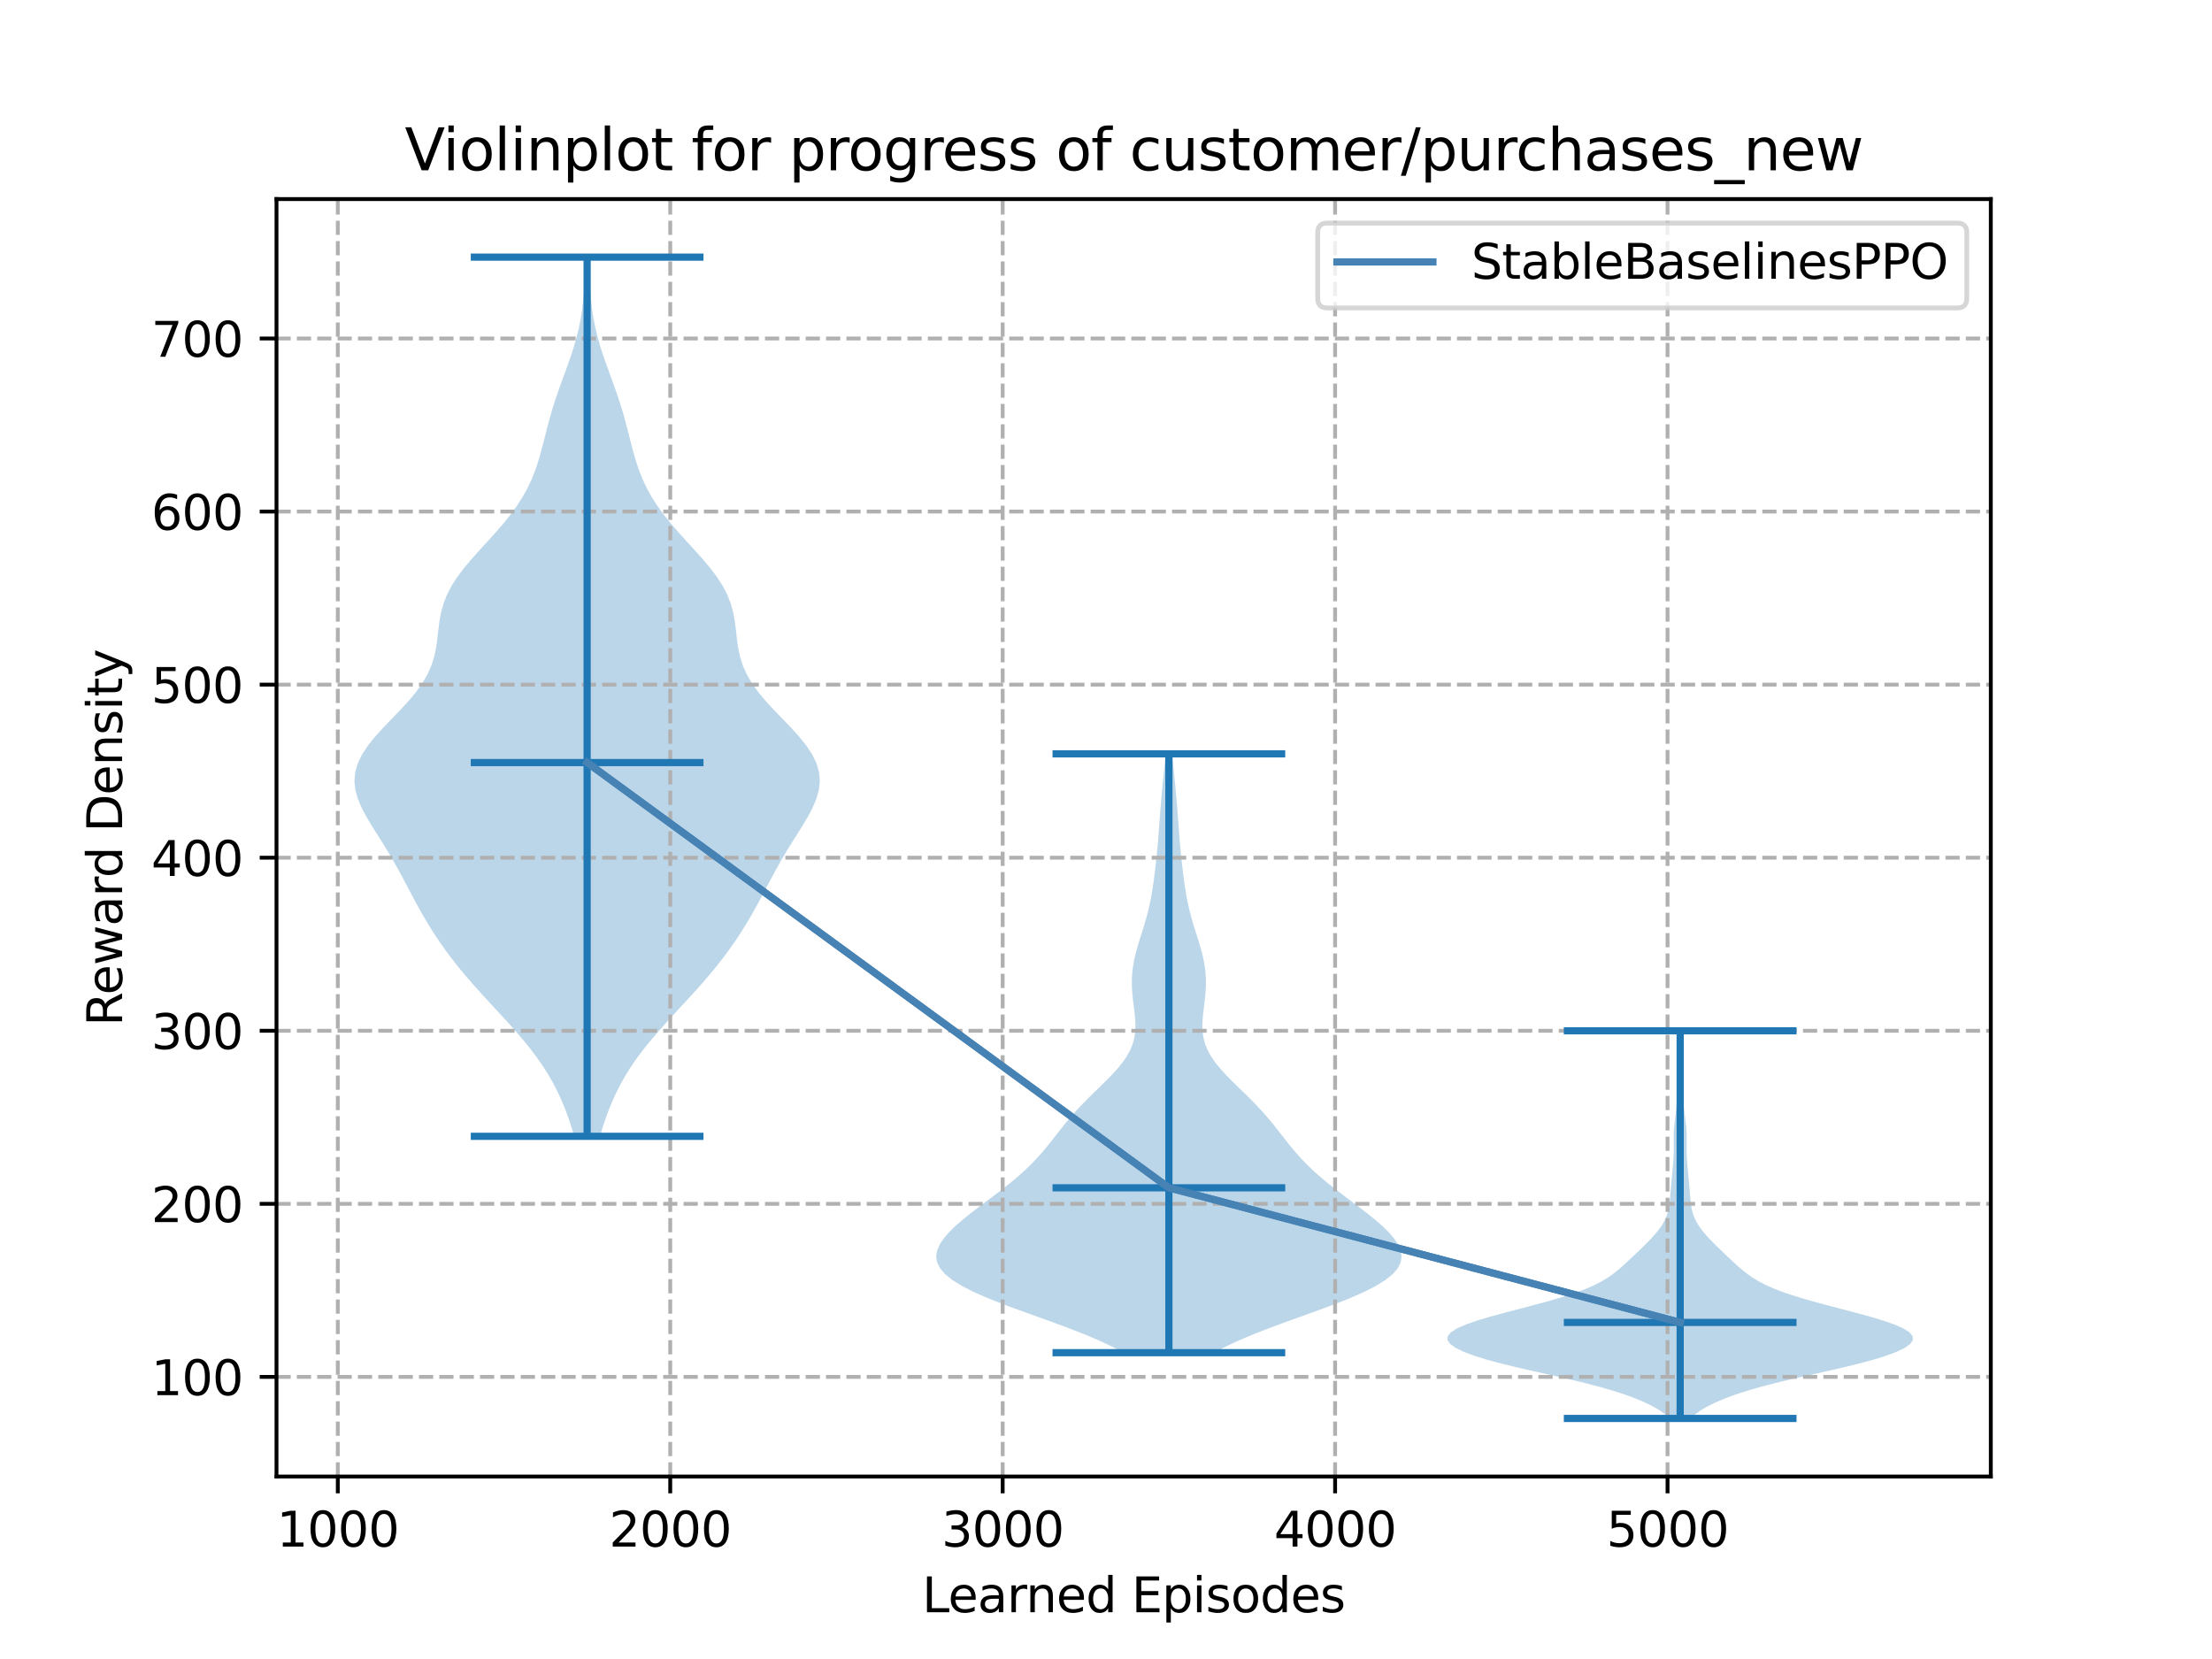 <?xml version="1.0" encoding="utf-8" standalone="no"?>
<!DOCTYPE svg PUBLIC "-//W3C//DTD SVG 1.1//EN"
  "http://www.w3.org/Graphics/SVG/1.1/DTD/svg11.dtd">
<svg xmlns:xlink="http://www.w3.org/1999/xlink" width="460.8pt" height="345.6pt" viewBox="0 0 460.8 345.6" xmlns="http://www.w3.org/2000/svg" version="1.1">
 <defs>
  <style type="text/css">*{stroke-linejoin: round; stroke-linecap: butt}</style>
 </defs>
 <g id="figure_1">
  <g id="patch_1">
   <path d="M 0 345.6 
L 460.8 345.6 
L 460.8 0 
L 0 0 
z
" style="fill: #ffffff"/>
  </g>
  <g id="axes_1">
   <g id="patch_2">
    <path d="M 57.6 307.584 
L 414.72 307.584 
L 414.72 41.472 
L 57.6 41.472 
z
" style="fill: #ffffff"/>
   </g>
   <g id="PolyCollection_1">
    <path d="M 124.992 236.721 
L 119.626 236.721 
L 119.076 234.871 
L 118.464 233.02 
L 117.782 231.17 
L 117.021 229.32 
L 116.171 227.47 
L 115.22 225.62 
L 114.158 223.77 
L 112.979 221.92 
L 111.682 220.07 
L 110.271 218.22 
L 108.758 216.37 
L 107.161 214.52 
L 105.5 212.67 
L 103.801 210.82 
L 102.09 208.97 
L 100.391 207.12 
L 98.728 205.27 
L 97.12 203.42 
L 95.582 201.57 
L 94.121 199.72 
L 92.743 197.87 
L 91.445 196.02 
L 90.224 194.17 
L 89.075 192.32 
L 87.987 190.47 
L 86.952 188.62 
L 85.955 186.77 
L 84.978 184.92 
L 84.001 183.07 
L 83.004 181.22 
L 81.967 179.37 
L 80.879 177.52 
L 79.743 175.67 
L 78.577 173.82 
L 77.416 171.97 
L 76.313 170.12 
L 75.335 168.27 
L 74.552 166.42 
L 74.032 164.57 
L 73.833 162.72 
L 73.993 160.869 
L 74.527 159.019 
L 75.423 157.169 
L 76.645 155.319 
L 78.132 153.469 
L 79.808 151.619 
L 81.584 149.769 
L 83.368 147.919 
L 85.072 146.069 
L 86.62 144.219 
L 87.954 142.369 
L 89.038 140.519 
L 89.864 138.669 
L 90.45 136.819 
L 90.841 134.969 
L 91.101 133.119 
L 91.307 131.269 
L 91.542 129.419 
L 91.883 127.569 
L 92.396 125.719 
L 93.123 123.869 
L 94.086 122.019 
L 95.28 120.169 
L 96.676 118.319 
L 98.23 116.469 
L 99.886 114.619 
L 101.58 112.769 
L 103.254 110.919 
L 104.856 109.069 
L 106.343 107.219 
L 107.687 105.369 
L 108.872 103.519 
L 109.895 101.669 
L 110.764 99.819 
L 111.497 97.969 
L 112.118 96.119 
L 112.657 94.269 
L 113.145 92.419 
L 113.612 90.569 
L 114.086 88.718 
L 114.588 86.868 
L 115.13 85.018 
L 115.719 83.168 
L 116.351 81.318 
L 117.014 79.468 
L 117.692 77.618 
L 118.363 75.768 
L 119.005 73.918 
L 119.598 72.068 
L 120.126 70.218 
L 120.577 68.368 
L 120.949 66.518 
L 121.241 64.668 
L 121.461 62.818 
L 121.619 60.968 
L 121.73 59.118 
L 121.805 57.268 
L 121.857 55.418 
L 121.898 53.568 
L 122.721 53.568 
L 122.721 53.568 
L 122.761 55.418 
L 122.814 57.268 
L 122.889 59.118 
L 122.999 60.968 
L 123.158 62.818 
L 123.378 64.668 
L 123.67 66.518 
L 124.041 68.368 
L 124.493 70.218 
L 125.021 72.068 
L 125.614 73.918 
L 126.256 75.768 
L 126.926 77.618 
L 127.604 79.468 
L 128.268 81.318 
L 128.899 83.168 
L 129.488 85.018 
L 130.031 86.868 
L 130.532 88.718 
L 131.006 90.569 
L 131.474 92.419 
L 131.962 94.269 
L 132.501 96.119 
L 133.122 97.969 
L 133.855 99.819 
L 134.723 101.669 
L 135.746 103.519 
L 136.931 105.369 
L 138.275 107.219 
L 139.763 109.069 
L 141.364 110.919 
L 143.039 112.769 
L 144.733 114.619 
L 146.388 116.469 
L 147.942 118.319 
L 149.339 120.169 
L 150.533 122.019 
L 151.495 123.869 
L 152.223 125.719 
L 152.735 127.569 
L 153.077 129.419 
L 153.312 131.269 
L 153.518 133.119 
L 153.777 134.969 
L 154.168 136.819 
L 154.754 138.669 
L 155.58 140.519 
L 156.665 142.369 
L 157.998 144.219 
L 159.547 146.069 
L 161.251 147.919 
L 163.035 149.769 
L 164.811 151.619 
L 166.487 153.469 
L 167.974 155.319 
L 169.196 157.169 
L 170.092 159.019 
L 170.626 160.869 
L 170.786 162.72 
L 170.587 164.57 
L 170.067 166.42 
L 169.284 168.27 
L 168.305 170.12 
L 167.203 171.97 
L 166.042 173.82 
L 164.875 175.67 
L 163.739 177.52 
L 162.652 179.37 
L 161.615 181.22 
L 160.617 183.07 
L 159.641 184.92 
L 158.664 186.77 
L 157.667 188.62 
L 156.631 190.47 
L 155.544 192.32 
L 154.394 194.17 
L 153.174 196.02 
L 151.876 197.87 
L 150.497 199.72 
L 149.037 201.57 
L 147.498 203.42 
L 145.89 205.27 
L 144.227 207.12 
L 142.529 208.97 
L 140.817 210.82 
L 139.118 212.67 
L 137.458 214.52 
L 135.861 216.37 
L 134.348 218.22 
L 132.937 220.07 
L 131.639 221.92 
L 130.46 223.77 
L 129.398 225.62 
L 128.447 227.47 
L 127.597 229.32 
L 126.837 231.17 
L 126.155 233.02 
L 125.542 234.871 
L 124.992 236.721 
z
" clip-path="url(#pfdc12d5d08)" style="fill: #1f77b4; fill-opacity: 0.3"/>
   </g>
   <g id="PolyCollection_2">
    <path d="M 252.976 281.788 
L 234.026 281.788 
L 231.67 280.528 
L 228.994 279.267 
L 226.025 278.007 
L 222.808 276.747 
L 219.408 275.487 
L 215.91 274.227 
L 212.41 272.967 
L 209.014 271.707 
L 205.827 270.447 
L 202.947 269.187 
L 200.456 267.927 
L 198.413 266.667 
L 196.852 265.407 
L 195.78 264.147 
L 195.183 262.887 
L 195.024 261.627 
L 195.259 260.367 
L 195.837 259.107 
L 196.704 257.847 
L 197.811 256.586 
L 199.112 255.326 
L 200.566 254.066 
L 202.131 252.806 
L 203.77 251.546 
L 205.446 250.286 
L 207.124 249.026 
L 208.771 247.766 
L 210.361 246.506 
L 211.873 245.246 
L 213.291 243.986 
L 214.611 242.726 
L 215.833 241.466 
L 216.967 240.206 
L 218.029 238.946 
L 219.041 237.686 
L 220.026 236.426 
L 221.011 235.166 
L 222.021 233.905 
L 223.076 232.645 
L 224.191 231.385 
L 225.369 230.125 
L 226.606 228.865 
L 227.886 227.605 
L 229.183 226.345 
L 230.466 225.085 
L 231.697 223.825 
L 232.839 222.565 
L 233.857 221.305 
L 234.723 220.045 
L 235.42 218.785 
L 235.939 217.525 
L 236.286 216.265 
L 236.477 215.005 
L 236.534 213.745 
L 236.489 212.484 
L 236.374 211.224 
L 236.223 209.964 
L 236.065 208.704 
L 235.926 207.444 
L 235.827 206.184 
L 235.782 204.924 
L 235.803 203.664 
L 235.894 202.404 
L 236.057 201.144 
L 236.288 199.884 
L 236.58 198.624 
L 236.922 197.364 
L 237.3 196.104 
L 237.697 194.844 
L 238.096 193.584 
L 238.483 192.324 
L 238.844 191.064 
L 239.174 189.803 
L 239.467 188.543 
L 239.724 187.283 
L 239.951 186.023 
L 240.152 184.763 
L 240.333 183.503 
L 240.498 182.243 
L 240.653 180.983 
L 240.797 179.723 
L 240.932 178.463 
L 241.057 177.203 
L 241.172 175.943 
L 241.278 174.683 
L 241.377 173.423 
L 241.47 172.163 
L 241.562 170.903 
L 241.655 169.643 
L 241.753 168.382 
L 241.856 167.122 
L 241.966 165.862 
L 242.082 164.602 
L 242.203 163.342 
L 242.327 162.082 
L 242.452 160.822 
L 242.574 159.562 
L 242.693 158.302 
L 242.806 157.042 
L 244.196 157.042 
L 244.196 157.042 
L 244.309 158.302 
L 244.427 159.562 
L 244.55 160.822 
L 244.674 162.082 
L 244.798 163.342 
L 244.919 164.602 
L 245.036 165.862 
L 245.146 167.122 
L 245.249 168.382 
L 245.346 169.643 
L 245.439 170.903 
L 245.531 172.163 
L 245.625 173.423 
L 245.723 174.683 
L 245.829 175.943 
L 245.944 177.203 
L 246.069 178.463 
L 246.204 179.723 
L 246.349 180.983 
L 246.503 182.243 
L 246.669 183.503 
L 246.85 184.763 
L 247.051 186.023 
L 247.277 187.283 
L 247.535 188.543 
L 247.828 189.803 
L 248.157 191.064 
L 248.519 192.324 
L 248.905 193.584 
L 249.305 194.844 
L 249.701 196.104 
L 250.079 197.364 
L 250.421 198.624 
L 250.714 199.884 
L 250.945 201.144 
L 251.107 202.404 
L 251.198 203.664 
L 251.219 204.924 
L 251.175 206.184 
L 251.076 207.444 
L 250.937 208.704 
L 250.779 209.964 
L 250.628 211.224 
L 250.513 212.484 
L 250.468 213.745 
L 250.525 215.005 
L 250.715 216.265 
L 251.062 217.525 
L 251.582 218.785 
L 252.278 220.045 
L 253.144 221.305 
L 254.162 222.565 
L 255.304 223.825 
L 256.535 225.085 
L 257.818 226.345 
L 259.116 227.605 
L 260.396 228.865 
L 261.633 230.125 
L 262.811 231.385 
L 263.925 232.645 
L 264.98 233.905 
L 265.99 235.166 
L 266.976 236.426 
L 267.961 237.686 
L 268.972 238.946 
L 270.034 240.206 
L 271.168 241.466 
L 272.391 242.726 
L 273.71 243.986 
L 275.129 245.246 
L 276.64 246.506 
L 278.23 247.766 
L 279.878 249.026 
L 281.555 250.286 
L 283.231 251.546 
L 284.87 252.806 
L 286.436 254.066 
L 287.889 255.326 
L 289.191 256.586 
L 290.298 257.847 
L 291.165 259.107 
L 291.742 260.367 
L 291.977 261.627 
L 291.819 262.887 
L 291.221 264.147 
L 290.15 265.407 
L 288.588 266.667 
L 286.545 267.927 
L 284.054 269.187 
L 281.174 270.447 
L 277.987 271.707 
L 274.591 272.967 
L 271.092 274.227 
L 267.593 275.487 
L 264.194 276.747 
L 260.977 278.007 
L 258.007 279.267 
L 255.331 280.528 
L 252.976 281.788 
z
" clip-path="url(#pfdc12d5d08)" style="fill: #1f77b4; fill-opacity: 0.3"/>
   </g>
   <g id="PolyCollection_3">
    <path d="M 352.183 295.488 
L 347.838 295.488 
L 346.944 294.672 
L 345.816 293.856 
L 344.441 293.041 
L 342.808 292.225 
L 340.909 291.409 
L 338.726 290.593 
L 336.239 289.778 
L 333.434 288.962 
L 330.317 288.146 
L 326.929 287.33 
L 323.355 286.515 
L 319.716 285.699 
L 316.152 284.883 
L 312.797 284.067 
L 309.762 283.252 
L 307.127 282.436 
L 304.945 281.62 
L 303.258 280.804 
L 302.107 279.989 
L 301.534 279.173 
L 301.575 278.357 
L 302.246 277.541 
L 303.533 276.726 
L 305.388 275.91 
L 307.731 275.094 
L 310.456 274.278 
L 313.441 273.462 
L 316.557 272.647 
L 319.675 271.831 
L 322.678 271.015 
L 325.469 270.199 
L 327.98 269.384 
L 330.175 268.568 
L 332.052 267.752 
L 333.637 266.936 
L 334.977 266.121 
L 336.128 265.305 
L 337.147 264.489 
L 338.086 263.673 
L 338.979 262.858 
L 339.852 262.042 
L 340.714 261.226 
L 341.567 260.41 
L 342.407 259.595 
L 343.225 258.779 
L 344.01 257.963 
L 344.746 257.147 
L 345.42 256.332 
L 346.017 255.516 
L 346.527 254.7 
L 346.945 253.884 
L 347.27 253.069 
L 347.511 252.253 
L 347.68 251.437 
L 347.797 250.621 
L 347.881 249.805 
L 347.949 248.99 
L 348.015 248.174 
L 348.084 247.358 
L 348.158 246.542 
L 348.233 245.727 
L 348.308 244.911 
L 348.383 244.095 
L 348.456 243.279 
L 348.527 242.464 
L 348.59 241.648 
L 348.64 240.832 
L 348.671 240.016 
L 348.681 239.201 
L 348.675 238.385 
L 348.664 237.569 
L 348.662 236.753 
L 348.68 235.938 
L 348.726 235.122 
L 348.799 234.306 
L 348.891 233.49 
L 348.993 232.675 
L 349.092 231.859 
L 349.181 231.043 
L 349.253 230.227 
L 349.309 229.411 
L 349.354 228.596 
L 349.394 227.78 
L 349.437 226.964 
L 349.488 226.148 
L 349.549 225.333 
L 349.618 224.517 
L 349.691 223.701 
L 349.76 222.885 
L 349.819 222.07 
L 349.862 221.254 
L 349.886 220.438 
L 349.891 219.622 
L 349.877 218.807 
L 349.851 217.991 
L 349.819 217.175 
L 349.788 216.359 
L 349.766 215.544 
L 349.758 214.728 
L 350.264 214.728 
L 350.264 214.728 
L 350.256 215.544 
L 350.234 216.359 
L 350.203 217.175 
L 350.17 217.991 
L 350.144 218.807 
L 350.131 219.622 
L 350.135 220.438 
L 350.159 221.254 
L 350.202 222.07 
L 350.261 222.885 
L 350.331 223.701 
L 350.403 224.517 
L 350.473 225.333 
L 350.534 226.148 
L 350.584 226.964 
L 350.627 227.78 
L 350.667 228.596 
L 350.712 229.411 
L 350.768 230.227 
L 350.841 231.043 
L 350.929 231.859 
L 351.029 232.675 
L 351.131 233.49 
L 351.223 234.306 
L 351.295 235.122 
L 351.341 235.938 
L 351.36 236.753 
L 351.358 237.569 
L 351.347 238.385 
L 351.341 239.201 
L 351.351 240.016 
L 351.381 240.832 
L 351.431 241.648 
L 351.495 242.464 
L 351.565 243.279 
L 351.639 244.095 
L 351.713 244.911 
L 351.788 245.727 
L 351.864 246.542 
L 351.937 247.358 
L 352.007 248.174 
L 352.072 248.99 
L 352.141 249.805 
L 352.224 250.621 
L 352.341 251.437 
L 352.511 252.253 
L 352.751 253.069 
L 353.076 253.884 
L 353.494 254.7 
L 354.004 255.516 
L 354.602 256.332 
L 355.276 257.147 
L 356.012 257.963 
L 356.796 258.779 
L 357.614 259.595 
L 358.454 260.41 
L 359.308 261.226 
L 360.17 262.042 
L 361.042 262.858 
L 361.936 263.673 
L 362.874 264.489 
L 363.894 265.305 
L 365.045 266.121 
L 366.384 266.936 
L 367.969 267.752 
L 369.846 268.568 
L 372.041 269.384 
L 374.552 270.199 
L 377.343 271.015 
L 380.346 271.831 
L 383.464 272.647 
L 386.58 273.462 
L 389.566 274.278 
L 392.29 275.094 
L 394.633 275.91 
L 396.488 276.726 
L 397.776 277.541 
L 398.447 278.357 
L 398.487 279.173 
L 397.914 279.989 
L 396.763 280.804 
L 395.076 281.62 
L 392.894 282.436 
L 390.259 283.252 
L 387.224 284.067 
L 383.87 284.883 
L 380.305 285.699 
L 376.666 286.515 
L 373.092 287.33 
L 369.704 288.146 
L 366.587 288.962 
L 363.782 289.778 
L 361.296 290.593 
L 359.113 291.409 
L 357.213 292.225 
L 355.58 293.041 
L 354.205 293.856 
L 353.077 294.672 
L 352.183 295.488 
z
" clip-path="url(#pfdc12d5d08)" style="fill: #1f77b4; fill-opacity: 0.3"/>
   </g>
   <g id="matplotlib.axis_1">
    <g id="xtick_1">
     <g id="line2d_1">
      <path d="M 70.37 307.584 
L 70.37 41.472 
" clip-path="url(#pfdc12d5d08)" style="fill: none; stroke-dasharray: 2.96,1.28; stroke-dashoffset: 0; stroke: #b0b0b0; stroke-width: 0.8"/>
     </g>
     <g id="line2d_2">
      <defs>
       <path id="mc0e00839f9" d="M 0 0 
L 0 3.5 
" style="stroke: #000000; stroke-width: 0.8"/>
      </defs>
      <g>
       <use xlink:href="#mc0e00839f9" x="70.37" y="307.584" style="stroke: #000000; stroke-width: 0.8"/>
      </g>
     </g>
     <g id="text_1">
      <!-- 1000 -->
      <g transform="translate(57.645 322.182)scale(0.1 -0.1)">
       <defs>
        <path id="DejaVuSans-31" d="M 794 531 
L 1825 531 
L 1825 4091 
L 703 3866 
L 703 4441 
L 1819 4666 
L 2450 4666 
L 2450 531 
L 3481 531 
L 3481 0 
L 794 0 
L 794 531 
z
" transform="scale(0.016)"/>
        <path id="DejaVuSans-30" d="M 2034 4250 
Q 1547 4250 1301 3770 
Q 1056 3291 1056 2328 
Q 1056 1369 1301 889 
Q 1547 409 2034 409 
Q 2525 409 2770 889 
Q 3016 1369 3016 2328 
Q 3016 3291 2770 3770 
Q 2525 4250 2034 4250 
z
M 2034 4750 
Q 2819 4750 3233 4129 
Q 3647 3509 3647 2328 
Q 3647 1150 3233 529 
Q 2819 -91 2034 -91 
Q 1250 -91 836 529 
Q 422 1150 422 2328 
Q 422 3509 836 4129 
Q 1250 4750 2034 4750 
z
" transform="scale(0.016)"/>
       </defs>
       <use xlink:href="#DejaVuSans-31"/>
       <use xlink:href="#DejaVuSans-30" x="63.623"/>
       <use xlink:href="#DejaVuSans-30" x="127.246"/>
       <use xlink:href="#DejaVuSans-30" x="190.869"/>
      </g>
     </g>
    </g>
    <g id="xtick_2">
     <g id="line2d_3">
      <path d="M 139.622 307.584 
L 139.622 41.472 
" clip-path="url(#pfdc12d5d08)" style="fill: none; stroke-dasharray: 2.96,1.28; stroke-dashoffset: 0; stroke: #b0b0b0; stroke-width: 0.8"/>
     </g>
     <g id="line2d_4">
      <g>
       <use xlink:href="#mc0e00839f9" x="139.622" y="307.584" style="stroke: #000000; stroke-width: 0.8"/>
      </g>
     </g>
     <g id="text_2">
      <!-- 2000 -->
      <g transform="translate(126.897 322.182)scale(0.1 -0.1)">
       <defs>
        <path id="DejaVuSans-32" d="M 1228 531 
L 3431 531 
L 3431 0 
L 469 0 
L 469 531 
Q 828 903 1448 1529 
Q 2069 2156 2228 2338 
Q 2531 2678 2651 2914 
Q 2772 3150 2772 3378 
Q 2772 3750 2511 3984 
Q 2250 4219 1831 4219 
Q 1534 4219 1204 4116 
Q 875 4013 500 3803 
L 500 4441 
Q 881 4594 1212 4672 
Q 1544 4750 1819 4750 
Q 2544 4750 2975 4387 
Q 3406 4025 3406 3419 
Q 3406 3131 3298 2873 
Q 3191 2616 2906 2266 
Q 2828 2175 2409 1742 
Q 1991 1309 1228 531 
z
" transform="scale(0.016)"/>
       </defs>
       <use xlink:href="#DejaVuSans-32"/>
       <use xlink:href="#DejaVuSans-30" x="63.623"/>
       <use xlink:href="#DejaVuSans-30" x="127.246"/>
       <use xlink:href="#DejaVuSans-30" x="190.869"/>
      </g>
     </g>
    </g>
    <g id="xtick_3">
     <g id="line2d_5">
      <path d="M 208.875 307.584 
L 208.875 41.472 
" clip-path="url(#pfdc12d5d08)" style="fill: none; stroke-dasharray: 2.96,1.28; stroke-dashoffset: 0; stroke: #b0b0b0; stroke-width: 0.8"/>
     </g>
     <g id="line2d_6">
      <g>
       <use xlink:href="#mc0e00839f9" x="208.875" y="307.584" style="stroke: #000000; stroke-width: 0.8"/>
      </g>
     </g>
     <g id="text_3">
      <!-- 3000 -->
      <g transform="translate(196.15 322.182)scale(0.1 -0.1)">
       <defs>
        <path id="DejaVuSans-33" d="M 2597 2516 
Q 3050 2419 3304 2112 
Q 3559 1806 3559 1356 
Q 3559 666 3084 287 
Q 2609 -91 1734 -91 
Q 1441 -91 1130 -33 
Q 819 25 488 141 
L 488 750 
Q 750 597 1062 519 
Q 1375 441 1716 441 
Q 2309 441 2620 675 
Q 2931 909 2931 1356 
Q 2931 1769 2642 2001 
Q 2353 2234 1838 2234 
L 1294 2234 
L 1294 2753 
L 1863 2753 
Q 2328 2753 2575 2939 
Q 2822 3125 2822 3475 
Q 2822 3834 2567 4026 
Q 2313 4219 1838 4219 
Q 1578 4219 1281 4162 
Q 984 4106 628 3988 
L 628 4550 
Q 988 4650 1302 4700 
Q 1616 4750 1894 4750 
Q 2613 4750 3031 4423 
Q 3450 4097 3450 3541 
Q 3450 3153 3228 2886 
Q 3006 2619 2597 2516 
z
" transform="scale(0.016)"/>
       </defs>
       <use xlink:href="#DejaVuSans-33"/>
       <use xlink:href="#DejaVuSans-30" x="63.623"/>
       <use xlink:href="#DejaVuSans-30" x="127.246"/>
       <use xlink:href="#DejaVuSans-30" x="190.869"/>
      </g>
     </g>
    </g>
    <g id="xtick_4">
     <g id="line2d_7">
      <path d="M 278.127 307.584 
L 278.127 41.472 
" clip-path="url(#pfdc12d5d08)" style="fill: none; stroke-dasharray: 2.96,1.28; stroke-dashoffset: 0; stroke: #b0b0b0; stroke-width: 0.8"/>
     </g>
     <g id="line2d_8">
      <g>
       <use xlink:href="#mc0e00839f9" x="278.127" y="307.584" style="stroke: #000000; stroke-width: 0.8"/>
      </g>
     </g>
     <g id="text_4">
      <!-- 4000 -->
      <g transform="translate(265.402 322.182)scale(0.1 -0.1)">
       <defs>
        <path id="DejaVuSans-34" d="M 2419 4116 
L 825 1625 
L 2419 1625 
L 2419 4116 
z
M 2253 4666 
L 3047 4666 
L 3047 1625 
L 3713 1625 
L 3713 1100 
L 3047 1100 
L 3047 0 
L 2419 0 
L 2419 1100 
L 313 1100 
L 313 1709 
L 2253 4666 
z
" transform="scale(0.016)"/>
       </defs>
       <use xlink:href="#DejaVuSans-34"/>
       <use xlink:href="#DejaVuSans-30" x="63.623"/>
       <use xlink:href="#DejaVuSans-30" x="127.246"/>
       <use xlink:href="#DejaVuSans-30" x="190.869"/>
      </g>
     </g>
    </g>
    <g id="xtick_5">
     <g id="line2d_9">
      <path d="M 347.379 307.584 
L 347.379 41.472 
" clip-path="url(#pfdc12d5d08)" style="fill: none; stroke-dasharray: 2.96,1.28; stroke-dashoffset: 0; stroke: #b0b0b0; stroke-width: 0.8"/>
     </g>
     <g id="line2d_10">
      <g>
       <use xlink:href="#mc0e00839f9" x="347.379" y="307.584" style="stroke: #000000; stroke-width: 0.8"/>
      </g>
     </g>
     <g id="text_5">
      <!-- 5000 -->
      <g transform="translate(334.654 322.182)scale(0.1 -0.1)">
       <defs>
        <path id="DejaVuSans-35" d="M 691 4666 
L 3169 4666 
L 3169 4134 
L 1269 4134 
L 1269 2991 
Q 1406 3038 1543 3061 
Q 1681 3084 1819 3084 
Q 2600 3084 3056 2656 
Q 3513 2228 3513 1497 
Q 3513 744 3044 326 
Q 2575 -91 1722 -91 
Q 1428 -91 1123 -41 
Q 819 9 494 109 
L 494 744 
Q 775 591 1075 516 
Q 1375 441 1709 441 
Q 2250 441 2565 725 
Q 2881 1009 2881 1497 
Q 2881 1984 2565 2268 
Q 2250 2553 1709 2553 
Q 1456 2553 1204 2497 
Q 953 2441 691 2322 
L 691 4666 
z
" transform="scale(0.016)"/>
       </defs>
       <use xlink:href="#DejaVuSans-35"/>
       <use xlink:href="#DejaVuSans-30" x="63.623"/>
       <use xlink:href="#DejaVuSans-30" x="127.246"/>
       <use xlink:href="#DejaVuSans-30" x="190.869"/>
      </g>
     </g>
    </g>
    <g id="text_6">
     <!-- Learned Episodes -->
     <g transform="translate(192.102 335.861)scale(0.1 -0.1)">
      <defs>
       <path id="DejaVuSans-4c" d="M 628 4666 
L 1259 4666 
L 1259 531 
L 3531 531 
L 3531 0 
L 628 0 
L 628 4666 
z
" transform="scale(0.016)"/>
       <path id="DejaVuSans-65" d="M 3597 1894 
L 3597 1613 
L 953 1613 
Q 991 1019 1311 708 
Q 1631 397 2203 397 
Q 2534 397 2845 478 
Q 3156 559 3463 722 
L 3463 178 
Q 3153 47 2828 -22 
Q 2503 -91 2169 -91 
Q 1331 -91 842 396 
Q 353 884 353 1716 
Q 353 2575 817 3079 
Q 1281 3584 2069 3584 
Q 2775 3584 3186 3129 
Q 3597 2675 3597 1894 
z
M 3022 2063 
Q 3016 2534 2758 2815 
Q 2500 3097 2075 3097 
Q 1594 3097 1305 2825 
Q 1016 2553 972 2059 
L 3022 2063 
z
" transform="scale(0.016)"/>
       <path id="DejaVuSans-61" d="M 2194 1759 
Q 1497 1759 1228 1600 
Q 959 1441 959 1056 
Q 959 750 1161 570 
Q 1363 391 1709 391 
Q 2188 391 2477 730 
Q 2766 1069 2766 1631 
L 2766 1759 
L 2194 1759 
z
M 3341 1997 
L 3341 0 
L 2766 0 
L 2766 531 
Q 2569 213 2275 61 
Q 1981 -91 1556 -91 
Q 1019 -91 701 211 
Q 384 513 384 1019 
Q 384 1609 779 1909 
Q 1175 2209 1959 2209 
L 2766 2209 
L 2766 2266 
Q 2766 2663 2505 2880 
Q 2244 3097 1772 3097 
Q 1472 3097 1187 3025 
Q 903 2953 641 2809 
L 641 3341 
Q 956 3463 1253 3523 
Q 1550 3584 1831 3584 
Q 2591 3584 2966 3190 
Q 3341 2797 3341 1997 
z
" transform="scale(0.016)"/>
       <path id="DejaVuSans-72" d="M 2631 2963 
Q 2534 3019 2420 3045 
Q 2306 3072 2169 3072 
Q 1681 3072 1420 2755 
Q 1159 2438 1159 1844 
L 1159 0 
L 581 0 
L 581 3500 
L 1159 3500 
L 1159 2956 
Q 1341 3275 1631 3429 
Q 1922 3584 2338 3584 
Q 2397 3584 2469 3576 
Q 2541 3569 2628 3553 
L 2631 2963 
z
" transform="scale(0.016)"/>
       <path id="DejaVuSans-6e" d="M 3513 2113 
L 3513 0 
L 2938 0 
L 2938 2094 
Q 2938 2591 2744 2837 
Q 2550 3084 2163 3084 
Q 1697 3084 1428 2787 
Q 1159 2491 1159 1978 
L 1159 0 
L 581 0 
L 581 3500 
L 1159 3500 
L 1159 2956 
Q 1366 3272 1645 3428 
Q 1925 3584 2291 3584 
Q 2894 3584 3203 3211 
Q 3513 2838 3513 2113 
z
" transform="scale(0.016)"/>
       <path id="DejaVuSans-64" d="M 2906 2969 
L 2906 4863 
L 3481 4863 
L 3481 0 
L 2906 0 
L 2906 525 
Q 2725 213 2448 61 
Q 2172 -91 1784 -91 
Q 1150 -91 751 415 
Q 353 922 353 1747 
Q 353 2572 751 3078 
Q 1150 3584 1784 3584 
Q 2172 3584 2448 3432 
Q 2725 3281 2906 2969 
z
M 947 1747 
Q 947 1113 1208 752 
Q 1469 391 1925 391 
Q 2381 391 2643 752 
Q 2906 1113 2906 1747 
Q 2906 2381 2643 2742 
Q 2381 3103 1925 3103 
Q 1469 3103 1208 2742 
Q 947 2381 947 1747 
z
" transform="scale(0.016)"/>
       <path id="DejaVuSans-20" transform="scale(0.016)"/>
       <path id="DejaVuSans-45" d="M 628 4666 
L 3578 4666 
L 3578 4134 
L 1259 4134 
L 1259 2753 
L 3481 2753 
L 3481 2222 
L 1259 2222 
L 1259 531 
L 3634 531 
L 3634 0 
L 628 0 
L 628 4666 
z
" transform="scale(0.016)"/>
       <path id="DejaVuSans-70" d="M 1159 525 
L 1159 -1331 
L 581 -1331 
L 581 3500 
L 1159 3500 
L 1159 2969 
Q 1341 3281 1617 3432 
Q 1894 3584 2278 3584 
Q 2916 3584 3314 3078 
Q 3713 2572 3713 1747 
Q 3713 922 3314 415 
Q 2916 -91 2278 -91 
Q 1894 -91 1617 61 
Q 1341 213 1159 525 
z
M 3116 1747 
Q 3116 2381 2855 2742 
Q 2594 3103 2138 3103 
Q 1681 3103 1420 2742 
Q 1159 2381 1159 1747 
Q 1159 1113 1420 752 
Q 1681 391 2138 391 
Q 2594 391 2855 752 
Q 3116 1113 3116 1747 
z
" transform="scale(0.016)"/>
       <path id="DejaVuSans-69" d="M 603 3500 
L 1178 3500 
L 1178 0 
L 603 0 
L 603 3500 
z
M 603 4863 
L 1178 4863 
L 1178 4134 
L 603 4134 
L 603 4863 
z
" transform="scale(0.016)"/>
       <path id="DejaVuSans-73" d="M 2834 3397 
L 2834 2853 
Q 2591 2978 2328 3040 
Q 2066 3103 1784 3103 
Q 1356 3103 1142 2972 
Q 928 2841 928 2578 
Q 928 2378 1081 2264 
Q 1234 2150 1697 2047 
L 1894 2003 
Q 2506 1872 2764 1633 
Q 3022 1394 3022 966 
Q 3022 478 2636 193 
Q 2250 -91 1575 -91 
Q 1294 -91 989 -36 
Q 684 19 347 128 
L 347 722 
Q 666 556 975 473 
Q 1284 391 1588 391 
Q 1994 391 2212 530 
Q 2431 669 2431 922 
Q 2431 1156 2273 1281 
Q 2116 1406 1581 1522 
L 1381 1569 
Q 847 1681 609 1914 
Q 372 2147 372 2553 
Q 372 3047 722 3315 
Q 1072 3584 1716 3584 
Q 2034 3584 2315 3537 
Q 2597 3491 2834 3397 
z
" transform="scale(0.016)"/>
       <path id="DejaVuSans-6f" d="M 1959 3097 
Q 1497 3097 1228 2736 
Q 959 2375 959 1747 
Q 959 1119 1226 758 
Q 1494 397 1959 397 
Q 2419 397 2687 759 
Q 2956 1122 2956 1747 
Q 2956 2369 2687 2733 
Q 2419 3097 1959 3097 
z
M 1959 3584 
Q 2709 3584 3137 3096 
Q 3566 2609 3566 1747 
Q 3566 888 3137 398 
Q 2709 -91 1959 -91 
Q 1206 -91 779 398 
Q 353 888 353 1747 
Q 353 2609 779 3096 
Q 1206 3584 1959 3584 
z
" transform="scale(0.016)"/>
      </defs>
      <use xlink:href="#DejaVuSans-4c"/>
      <use xlink:href="#DejaVuSans-65" x="53.963"/>
      <use xlink:href="#DejaVuSans-61" x="115.486"/>
      <use xlink:href="#DejaVuSans-72" x="176.766"/>
      <use xlink:href="#DejaVuSans-6e" x="216.129"/>
      <use xlink:href="#DejaVuSans-65" x="279.508"/>
      <use xlink:href="#DejaVuSans-64" x="341.031"/>
      <use xlink:href="#DejaVuSans-20" x="404.508"/>
      <use xlink:href="#DejaVuSans-45" x="436.295"/>
      <use xlink:href="#DejaVuSans-70" x="499.479"/>
      <use xlink:href="#DejaVuSans-69" x="562.955"/>
      <use xlink:href="#DejaVuSans-73" x="590.738"/>
      <use xlink:href="#DejaVuSans-6f" x="642.838"/>
      <use xlink:href="#DejaVuSans-64" x="704.02"/>
      <use xlink:href="#DejaVuSans-65" x="767.496"/>
      <use xlink:href="#DejaVuSans-73" x="829.02"/>
     </g>
    </g>
   </g>
   <g id="matplotlib.axis_2">
    <g id="ytick_1">
     <g id="line2d_11">
      <path d="M 57.6 286.835 
L 414.72 286.835 
" clip-path="url(#pfdc12d5d08)" style="fill: none; stroke-dasharray: 2.96,1.28; stroke-dashoffset: 0; stroke: #b0b0b0; stroke-width: 0.8"/>
     </g>
     <g id="line2d_12">
      <defs>
       <path id="m487c53e429" d="M 0 0 
L -3.5 0 
" style="stroke: #000000; stroke-width: 0.8"/>
      </defs>
      <g>
       <use xlink:href="#m487c53e429" x="57.6" y="286.835" style="stroke: #000000; stroke-width: 0.8"/>
      </g>
     </g>
     <g id="text_7">
      <!-- 100 -->
      <g transform="translate(31.512 290.634)scale(0.1 -0.1)">
       <use xlink:href="#DejaVuSans-31"/>
       <use xlink:href="#DejaVuSans-30" x="63.623"/>
       <use xlink:href="#DejaVuSans-30" x="127.246"/>
      </g>
     </g>
    </g>
    <g id="ytick_2">
     <g id="line2d_13">
      <path d="M 57.6 250.781 
L 414.72 250.781 
" clip-path="url(#pfdc12d5d08)" style="fill: none; stroke-dasharray: 2.96,1.28; stroke-dashoffset: 0; stroke: #b0b0b0; stroke-width: 0.8"/>
     </g>
     <g id="line2d_14">
      <g>
       <use xlink:href="#m487c53e429" x="57.6" y="250.781" style="stroke: #000000; stroke-width: 0.8"/>
      </g>
     </g>
     <g id="text_8">
      <!-- 200 -->
      <g transform="translate(31.512 254.581)scale(0.1 -0.1)">
       <use xlink:href="#DejaVuSans-32"/>
       <use xlink:href="#DejaVuSans-30" x="63.623"/>
       <use xlink:href="#DejaVuSans-30" x="127.246"/>
      </g>
     </g>
    </g>
    <g id="ytick_3">
     <g id="line2d_15">
      <path d="M 57.6 214.728 
L 414.72 214.728 
" clip-path="url(#pfdc12d5d08)" style="fill: none; stroke-dasharray: 2.96,1.28; stroke-dashoffset: 0; stroke: #b0b0b0; stroke-width: 0.8"/>
     </g>
     <g id="line2d_16">
      <g>
       <use xlink:href="#m487c53e429" x="57.6" y="214.728" style="stroke: #000000; stroke-width: 0.8"/>
      </g>
     </g>
     <g id="text_9">
      <!-- 300 -->
      <g transform="translate(31.512 218.527)scale(0.1 -0.1)">
       <use xlink:href="#DejaVuSans-33"/>
       <use xlink:href="#DejaVuSans-30" x="63.623"/>
       <use xlink:href="#DejaVuSans-30" x="127.246"/>
      </g>
     </g>
    </g>
    <g id="ytick_4">
     <g id="line2d_17">
      <path d="M 57.6 178.674 
L 414.72 178.674 
" clip-path="url(#pfdc12d5d08)" style="fill: none; stroke-dasharray: 2.96,1.28; stroke-dashoffset: 0; stroke: #b0b0b0; stroke-width: 0.8"/>
     </g>
     <g id="line2d_18">
      <g>
       <use xlink:href="#m487c53e429" x="57.6" y="178.674" style="stroke: #000000; stroke-width: 0.8"/>
      </g>
     </g>
     <g id="text_10">
      <!-- 400 -->
      <g transform="translate(31.512 182.473)scale(0.1 -0.1)">
       <use xlink:href="#DejaVuSans-34"/>
       <use xlink:href="#DejaVuSans-30" x="63.623"/>
       <use xlink:href="#DejaVuSans-30" x="127.246"/>
      </g>
     </g>
    </g>
    <g id="ytick_5">
     <g id="line2d_19">
      <path d="M 57.6 142.621 
L 414.72 142.621 
" clip-path="url(#pfdc12d5d08)" style="fill: none; stroke-dasharray: 2.96,1.28; stroke-dashoffset: 0; stroke: #b0b0b0; stroke-width: 0.8"/>
     </g>
     <g id="line2d_20">
      <g>
       <use xlink:href="#m487c53e429" x="57.6" y="142.621" style="stroke: #000000; stroke-width: 0.8"/>
      </g>
     </g>
     <g id="text_11">
      <!-- 500 -->
      <g transform="translate(31.512 146.42)scale(0.1 -0.1)">
       <use xlink:href="#DejaVuSans-35"/>
       <use xlink:href="#DejaVuSans-30" x="63.623"/>
       <use xlink:href="#DejaVuSans-30" x="127.246"/>
      </g>
     </g>
    </g>
    <g id="ytick_6">
     <g id="line2d_21">
      <path d="M 57.6 106.567 
L 414.72 106.567 
" clip-path="url(#pfdc12d5d08)" style="fill: none; stroke-dasharray: 2.96,1.28; stroke-dashoffset: 0; stroke: #b0b0b0; stroke-width: 0.8"/>
     </g>
     <g id="line2d_22">
      <g>
       <use xlink:href="#m487c53e429" x="57.6" y="106.567" style="stroke: #000000; stroke-width: 0.8"/>
      </g>
     </g>
     <g id="text_12">
      <!-- 600 -->
      <g transform="translate(31.512 110.366)scale(0.1 -0.1)">
       <defs>
        <path id="DejaVuSans-36" d="M 2113 2584 
Q 1688 2584 1439 2293 
Q 1191 2003 1191 1497 
Q 1191 994 1439 701 
Q 1688 409 2113 409 
Q 2538 409 2786 701 
Q 3034 994 3034 1497 
Q 3034 2003 2786 2293 
Q 2538 2584 2113 2584 
z
M 3366 4563 
L 3366 3988 
Q 3128 4100 2886 4159 
Q 2644 4219 2406 4219 
Q 1781 4219 1451 3797 
Q 1122 3375 1075 2522 
Q 1259 2794 1537 2939 
Q 1816 3084 2150 3084 
Q 2853 3084 3261 2657 
Q 3669 2231 3669 1497 
Q 3669 778 3244 343 
Q 2819 -91 2113 -91 
Q 1303 -91 875 529 
Q 447 1150 447 2328 
Q 447 3434 972 4092 
Q 1497 4750 2381 4750 
Q 2619 4750 2861 4703 
Q 3103 4656 3366 4563 
z
" transform="scale(0.016)"/>
       </defs>
       <use xlink:href="#DejaVuSans-36"/>
       <use xlink:href="#DejaVuSans-30" x="63.623"/>
       <use xlink:href="#DejaVuSans-30" x="127.246"/>
      </g>
     </g>
    </g>
    <g id="ytick_7">
     <g id="line2d_23">
      <path d="M 57.6 70.513 
L 414.72 70.513 
" clip-path="url(#pfdc12d5d08)" style="fill: none; stroke-dasharray: 2.96,1.28; stroke-dashoffset: 0; stroke: #b0b0b0; stroke-width: 0.8"/>
     </g>
     <g id="line2d_24">
      <g>
       <use xlink:href="#m487c53e429" x="57.6" y="70.513" style="stroke: #000000; stroke-width: 0.8"/>
      </g>
     </g>
     <g id="text_13">
      <!-- 700 -->
      <g transform="translate(31.512 74.312)scale(0.1 -0.1)">
       <defs>
        <path id="DejaVuSans-37" d="M 525 4666 
L 3525 4666 
L 3525 4397 
L 1831 0 
L 1172 0 
L 2766 4134 
L 525 4134 
L 525 4666 
z
" transform="scale(0.016)"/>
       </defs>
       <use xlink:href="#DejaVuSans-37"/>
       <use xlink:href="#DejaVuSans-30" x="63.623"/>
       <use xlink:href="#DejaVuSans-30" x="127.246"/>
      </g>
     </g>
    </g>
    <g id="text_14">
     <!-- Reward Density -->
     <g transform="translate(25.433 213.747)rotate(-90)scale(0.1 -0.1)">
      <defs>
       <path id="DejaVuSans-52" d="M 2841 2188 
Q 3044 2119 3236 1894 
Q 3428 1669 3622 1275 
L 4263 0 
L 3584 0 
L 2988 1197 
Q 2756 1666 2539 1819 
Q 2322 1972 1947 1972 
L 1259 1972 
L 1259 0 
L 628 0 
L 628 4666 
L 2053 4666 
Q 2853 4666 3247 4331 
Q 3641 3997 3641 3322 
Q 3641 2881 3436 2590 
Q 3231 2300 2841 2188 
z
M 1259 4147 
L 1259 2491 
L 2053 2491 
Q 2509 2491 2742 2702 
Q 2975 2913 2975 3322 
Q 2975 3731 2742 3939 
Q 2509 4147 2053 4147 
L 1259 4147 
z
" transform="scale(0.016)"/>
       <path id="DejaVuSans-77" d="M 269 3500 
L 844 3500 
L 1563 769 
L 2278 3500 
L 2956 3500 
L 3675 769 
L 4391 3500 
L 4966 3500 
L 4050 0 
L 3372 0 
L 2619 2869 
L 1863 0 
L 1184 0 
L 269 3500 
z
" transform="scale(0.016)"/>
       <path id="DejaVuSans-44" d="M 1259 4147 
L 1259 519 
L 2022 519 
Q 2988 519 3436 956 
Q 3884 1394 3884 2338 
Q 3884 3275 3436 3711 
Q 2988 4147 2022 4147 
L 1259 4147 
z
M 628 4666 
L 1925 4666 
Q 3281 4666 3915 4102 
Q 4550 3538 4550 2338 
Q 4550 1131 3912 565 
Q 3275 0 1925 0 
L 628 0 
L 628 4666 
z
" transform="scale(0.016)"/>
       <path id="DejaVuSans-74" d="M 1172 4494 
L 1172 3500 
L 2356 3500 
L 2356 3053 
L 1172 3053 
L 1172 1153 
Q 1172 725 1289 603 
Q 1406 481 1766 481 
L 2356 481 
L 2356 0 
L 1766 0 
Q 1100 0 847 248 
Q 594 497 594 1153 
L 594 3053 
L 172 3053 
L 172 3500 
L 594 3500 
L 594 4494 
L 1172 4494 
z
" transform="scale(0.016)"/>
       <path id="DejaVuSans-79" d="M 2059 -325 
Q 1816 -950 1584 -1140 
Q 1353 -1331 966 -1331 
L 506 -1331 
L 506 -850 
L 844 -850 
Q 1081 -850 1212 -737 
Q 1344 -625 1503 -206 
L 1606 56 
L 191 3500 
L 800 3500 
L 1894 763 
L 2988 3500 
L 3597 3500 
L 2059 -325 
z
" transform="scale(0.016)"/>
      </defs>
      <use xlink:href="#DejaVuSans-52"/>
      <use xlink:href="#DejaVuSans-65" x="64.982"/>
      <use xlink:href="#DejaVuSans-77" x="126.506"/>
      <use xlink:href="#DejaVuSans-61" x="208.293"/>
      <use xlink:href="#DejaVuSans-72" x="269.572"/>
      <use xlink:href="#DejaVuSans-64" x="308.936"/>
      <use xlink:href="#DejaVuSans-20" x="372.412"/>
      <use xlink:href="#DejaVuSans-44" x="404.199"/>
      <use xlink:href="#DejaVuSans-65" x="481.201"/>
      <use xlink:href="#DejaVuSans-6e" x="542.725"/>
      <use xlink:href="#DejaVuSans-73" x="606.104"/>
      <use xlink:href="#DejaVuSans-69" x="658.203"/>
      <use xlink:href="#DejaVuSans-74" x="685.986"/>
      <use xlink:href="#DejaVuSans-79" x="725.195"/>
     </g>
    </g>
   </g>
   <g id="LineCollection_1">
    <path d="M 98.071 158.86 
L 146.548 158.86 
" clip-path="url(#pfdc12d5d08)" style="fill: none; stroke: #1f77b4; stroke-width: 1.5"/>
    <path d="M 219.262 247.444 
L 267.739 247.444 
" clip-path="url(#pfdc12d5d08)" style="fill: none; stroke: #1f77b4; stroke-width: 1.5"/>
    <path d="M 325.772 275.48 
L 374.249 275.48 
" clip-path="url(#pfdc12d5d08)" style="fill: none; stroke: #1f77b4; stroke-width: 1.5"/>
   </g>
   <g id="LineCollection_2">
    <path d="M 98.071 53.568 
L 146.548 53.568 
" clip-path="url(#pfdc12d5d08)" style="fill: none; stroke: #1f77b4; stroke-width: 1.5"/>
    <path d="M 219.262 157.042 
L 267.739 157.042 
" clip-path="url(#pfdc12d5d08)" style="fill: none; stroke: #1f77b4; stroke-width: 1.5"/>
    <path d="M 325.772 214.728 
L 374.249 214.728 
" clip-path="url(#pfdc12d5d08)" style="fill: none; stroke: #1f77b4; stroke-width: 1.5"/>
   </g>
   <g id="LineCollection_3">
    <path d="M 98.071 236.721 
L 146.548 236.721 
" clip-path="url(#pfdc12d5d08)" style="fill: none; stroke: #1f77b4; stroke-width: 1.5"/>
    <path d="M 219.262 281.788 
L 267.739 281.788 
" clip-path="url(#pfdc12d5d08)" style="fill: none; stroke: #1f77b4; stroke-width: 1.5"/>
    <path d="M 325.772 295.488 
L 374.249 295.488 
" clip-path="url(#pfdc12d5d08)" style="fill: none; stroke: #1f77b4; stroke-width: 1.5"/>
   </g>
   <g id="LineCollection_4">
    <path d="M 122.309 236.721 
L 122.309 53.568 
" clip-path="url(#pfdc12d5d08)" style="fill: none; stroke: #1f77b4; stroke-width: 1.5"/>
    <path d="M 243.501 281.788 
L 243.501 157.042 
" clip-path="url(#pfdc12d5d08)" style="fill: none; stroke: #1f77b4; stroke-width: 1.5"/>
    <path d="M 350.011 295.488 
L 350.011 214.728 
" clip-path="url(#pfdc12d5d08)" style="fill: none; stroke: #1f77b4; stroke-width: 1.5"/>
   </g>
   <g id="line2d_25">
    <path d="M 122.309 158.86 
L 243.501 247.444 
L 350.011 275.48 
" clip-path="url(#pfdc12d5d08)" style="fill: none; stroke: #4682b4; stroke-width: 1.5; stroke-linecap: square"/>
   </g>
   <g id="line2d_26">
    <path d="M 122.309 158.86 
L 243.501 247.444 
L 350.011 275.48 
" clip-path="url(#pfdc12d5d08)" style="fill: none; stroke: #4682b4; stroke-width: 1.5; stroke-linecap: square"/>
   </g>
   <g id="patch_3">
    <path d="M 57.6 307.584 
L 57.6 41.472 
" style="fill: none; stroke: #000000; stroke-width: 0.8; stroke-linejoin: miter; stroke-linecap: square"/>
   </g>
   <g id="patch_4">
    <path d="M 414.72 307.584 
L 414.72 41.472 
" style="fill: none; stroke: #000000; stroke-width: 0.8; stroke-linejoin: miter; stroke-linecap: square"/>
   </g>
   <g id="patch_5">
    <path d="M 57.6 307.584 
L 414.72 307.584 
" style="fill: none; stroke: #000000; stroke-width: 0.8; stroke-linejoin: miter; stroke-linecap: square"/>
   </g>
   <g id="patch_6">
    <path d="M 57.6 41.472 
L 414.72 41.472 
" style="fill: none; stroke: #000000; stroke-width: 0.8; stroke-linejoin: miter; stroke-linecap: square"/>
   </g>
   <g id="text_15">
    <!-- Violinplot for progress of customer/purchases_new -->
    <g transform="translate(84.32 35.472)scale(0.12 -0.12)">
     <defs>
      <path id="DejaVuSans-56" d="M 1831 0 
L 50 4666 
L 709 4666 
L 2188 738 
L 3669 4666 
L 4325 4666 
L 2547 0 
L 1831 0 
z
" transform="scale(0.016)"/>
      <path id="DejaVuSans-6c" d="M 603 4863 
L 1178 4863 
L 1178 0 
L 603 0 
L 603 4863 
z
" transform="scale(0.016)"/>
      <path id="DejaVuSans-66" d="M 2375 4863 
L 2375 4384 
L 1825 4384 
Q 1516 4384 1395 4259 
Q 1275 4134 1275 3809 
L 1275 3500 
L 2222 3500 
L 2222 3053 
L 1275 3053 
L 1275 0 
L 697 0 
L 697 3053 
L 147 3053 
L 147 3500 
L 697 3500 
L 697 3744 
Q 697 4328 969 4595 
Q 1241 4863 1831 4863 
L 2375 4863 
z
" transform="scale(0.016)"/>
      <path id="DejaVuSans-67" d="M 2906 1791 
Q 2906 2416 2648 2759 
Q 2391 3103 1925 3103 
Q 1463 3103 1205 2759 
Q 947 2416 947 1791 
Q 947 1169 1205 825 
Q 1463 481 1925 481 
Q 2391 481 2648 825 
Q 2906 1169 2906 1791 
z
M 3481 434 
Q 3481 -459 3084 -895 
Q 2688 -1331 1869 -1331 
Q 1566 -1331 1297 -1286 
Q 1028 -1241 775 -1147 
L 775 -588 
Q 1028 -725 1275 -790 
Q 1522 -856 1778 -856 
Q 2344 -856 2625 -561 
Q 2906 -266 2906 331 
L 2906 616 
Q 2728 306 2450 153 
Q 2172 0 1784 0 
Q 1141 0 747 490 
Q 353 981 353 1791 
Q 353 2603 747 3093 
Q 1141 3584 1784 3584 
Q 2172 3584 2450 3431 
Q 2728 3278 2906 2969 
L 2906 3500 
L 3481 3500 
L 3481 434 
z
" transform="scale(0.016)"/>
      <path id="DejaVuSans-63" d="M 3122 3366 
L 3122 2828 
Q 2878 2963 2633 3030 
Q 2388 3097 2138 3097 
Q 1578 3097 1268 2742 
Q 959 2388 959 1747 
Q 959 1106 1268 751 
Q 1578 397 2138 397 
Q 2388 397 2633 464 
Q 2878 531 3122 666 
L 3122 134 
Q 2881 22 2623 -34 
Q 2366 -91 2075 -91 
Q 1284 -91 818 406 
Q 353 903 353 1747 
Q 353 2603 823 3093 
Q 1294 3584 2113 3584 
Q 2378 3584 2631 3529 
Q 2884 3475 3122 3366 
z
" transform="scale(0.016)"/>
      <path id="DejaVuSans-75" d="M 544 1381 
L 544 3500 
L 1119 3500 
L 1119 1403 
Q 1119 906 1312 657 
Q 1506 409 1894 409 
Q 2359 409 2629 706 
Q 2900 1003 2900 1516 
L 2900 3500 
L 3475 3500 
L 3475 0 
L 2900 0 
L 2900 538 
Q 2691 219 2414 64 
Q 2138 -91 1772 -91 
Q 1169 -91 856 284 
Q 544 659 544 1381 
z
M 1991 3584 
L 1991 3584 
z
" transform="scale(0.016)"/>
      <path id="DejaVuSans-6d" d="M 3328 2828 
Q 3544 3216 3844 3400 
Q 4144 3584 4550 3584 
Q 5097 3584 5394 3201 
Q 5691 2819 5691 2113 
L 5691 0 
L 5113 0 
L 5113 2094 
Q 5113 2597 4934 2840 
Q 4756 3084 4391 3084 
Q 3944 3084 3684 2787 
Q 3425 2491 3425 1978 
L 3425 0 
L 2847 0 
L 2847 2094 
Q 2847 2600 2669 2842 
Q 2491 3084 2119 3084 
Q 1678 3084 1418 2786 
Q 1159 2488 1159 1978 
L 1159 0 
L 581 0 
L 581 3500 
L 1159 3500 
L 1159 2956 
Q 1356 3278 1631 3431 
Q 1906 3584 2284 3584 
Q 2666 3584 2933 3390 
Q 3200 3197 3328 2828 
z
" transform="scale(0.016)"/>
      <path id="DejaVuSans-2f" d="M 1625 4666 
L 2156 4666 
L 531 -594 
L 0 -594 
L 1625 4666 
z
" transform="scale(0.016)"/>
      <path id="DejaVuSans-68" d="M 3513 2113 
L 3513 0 
L 2938 0 
L 2938 2094 
Q 2938 2591 2744 2837 
Q 2550 3084 2163 3084 
Q 1697 3084 1428 2787 
Q 1159 2491 1159 1978 
L 1159 0 
L 581 0 
L 581 4863 
L 1159 4863 
L 1159 2956 
Q 1366 3272 1645 3428 
Q 1925 3584 2291 3584 
Q 2894 3584 3203 3211 
Q 3513 2838 3513 2113 
z
" transform="scale(0.016)"/>
      <path id="DejaVuSans-5f" d="M 3263 -1063 
L 3263 -1509 
L -63 -1509 
L -63 -1063 
L 3263 -1063 
z
" transform="scale(0.016)"/>
     </defs>
     <use xlink:href="#DejaVuSans-56"/>
     <use xlink:href="#DejaVuSans-69" x="66.158"/>
     <use xlink:href="#DejaVuSans-6f" x="93.941"/>
     <use xlink:href="#DejaVuSans-6c" x="155.123"/>
     <use xlink:href="#DejaVuSans-69" x="182.906"/>
     <use xlink:href="#DejaVuSans-6e" x="210.689"/>
     <use xlink:href="#DejaVuSans-70" x="274.068"/>
     <use xlink:href="#DejaVuSans-6c" x="337.545"/>
     <use xlink:href="#DejaVuSans-6f" x="365.328"/>
     <use xlink:href="#DejaVuSans-74" x="426.51"/>
     <use xlink:href="#DejaVuSans-20" x="465.719"/>
     <use xlink:href="#DejaVuSans-66" x="497.506"/>
     <use xlink:href="#DejaVuSans-6f" x="532.711"/>
     <use xlink:href="#DejaVuSans-72" x="593.893"/>
     <use xlink:href="#DejaVuSans-20" x="635.006"/>
     <use xlink:href="#DejaVuSans-70" x="666.793"/>
     <use xlink:href="#DejaVuSans-72" x="730.27"/>
     <use xlink:href="#DejaVuSans-6f" x="769.133"/>
     <use xlink:href="#DejaVuSans-67" x="830.314"/>
     <use xlink:href="#DejaVuSans-72" x="893.791"/>
     <use xlink:href="#DejaVuSans-65" x="932.654"/>
     <use xlink:href="#DejaVuSans-73" x="994.178"/>
     <use xlink:href="#DejaVuSans-73" x="1046.277"/>
     <use xlink:href="#DejaVuSans-20" x="1098.377"/>
     <use xlink:href="#DejaVuSans-6f" x="1130.164"/>
     <use xlink:href="#DejaVuSans-66" x="1191.346"/>
     <use xlink:href="#DejaVuSans-20" x="1226.551"/>
     <use xlink:href="#DejaVuSans-63" x="1258.338"/>
     <use xlink:href="#DejaVuSans-75" x="1313.318"/>
     <use xlink:href="#DejaVuSans-73" x="1376.697"/>
     <use xlink:href="#DejaVuSans-74" x="1428.797"/>
     <use xlink:href="#DejaVuSans-6f" x="1468.006"/>
     <use xlink:href="#DejaVuSans-6d" x="1529.188"/>
     <use xlink:href="#DejaVuSans-65" x="1626.6"/>
     <use xlink:href="#DejaVuSans-72" x="1688.123"/>
     <use xlink:href="#DejaVuSans-2f" x="1729.236"/>
     <use xlink:href="#DejaVuSans-70" x="1762.928"/>
     <use xlink:href="#DejaVuSans-75" x="1826.404"/>
     <use xlink:href="#DejaVuSans-72" x="1889.783"/>
     <use xlink:href="#DejaVuSans-63" x="1928.646"/>
     <use xlink:href="#DejaVuSans-68" x="1983.627"/>
     <use xlink:href="#DejaVuSans-61" x="2047.006"/>
     <use xlink:href="#DejaVuSans-73" x="2108.285"/>
     <use xlink:href="#DejaVuSans-65" x="2160.385"/>
     <use xlink:href="#DejaVuSans-73" x="2221.908"/>
     <use xlink:href="#DejaVuSans-5f" x="2274.008"/>
     <use xlink:href="#DejaVuSans-6e" x="2324.008"/>
     <use xlink:href="#DejaVuSans-65" x="2387.387"/>
     <use xlink:href="#DejaVuSans-77" x="2448.91"/>
    </g>
   </g>
   <g id="legend_1">
    <g id="patch_7">
     <path d="M 276.504 64.15 
L 407.72 64.15 
Q 409.72 64.15 409.72 62.15 
L 409.72 48.472 
Q 409.72 46.472 407.72 46.472 
L 276.504 46.472 
Q 274.504 46.472 274.504 48.472 
L 274.504 62.15 
Q 274.504 64.15 276.504 64.15 
z
" style="fill: #ffffff; opacity: 0.8; stroke: #cccccc; stroke-linejoin: miter"/>
    </g>
    <g id="line2d_27">
     <path d="M 278.504 54.57 
L 288.504 54.57 
L 298.504 54.57 
" style="fill: none; stroke: #4682b4; stroke-width: 1.5; stroke-linecap: square"/>
    </g>
    <g id="text_16">
     <!-- StableBaselinesPPO -->
     <g transform="translate(306.504 58.07)scale(0.1 -0.1)">
      <defs>
       <path id="DejaVuSans-53" d="M 3425 4513 
L 3425 3897 
Q 3066 4069 2747 4153 
Q 2428 4238 2131 4238 
Q 1616 4238 1336 4038 
Q 1056 3838 1056 3469 
Q 1056 3159 1242 3001 
Q 1428 2844 1947 2747 
L 2328 2669 
Q 3034 2534 3370 2195 
Q 3706 1856 3706 1288 
Q 3706 609 3251 259 
Q 2797 -91 1919 -91 
Q 1588 -91 1214 -16 
Q 841 59 441 206 
L 441 856 
Q 825 641 1194 531 
Q 1563 422 1919 422 
Q 2459 422 2753 634 
Q 3047 847 3047 1241 
Q 3047 1584 2836 1778 
Q 2625 1972 2144 2069 
L 1759 2144 
Q 1053 2284 737 2584 
Q 422 2884 422 3419 
Q 422 4038 858 4394 
Q 1294 4750 2059 4750 
Q 2388 4750 2728 4690 
Q 3069 4631 3425 4513 
z
" transform="scale(0.016)"/>
       <path id="DejaVuSans-62" d="M 3116 1747 
Q 3116 2381 2855 2742 
Q 2594 3103 2138 3103 
Q 1681 3103 1420 2742 
Q 1159 2381 1159 1747 
Q 1159 1113 1420 752 
Q 1681 391 2138 391 
Q 2594 391 2855 752 
Q 3116 1113 3116 1747 
z
M 1159 2969 
Q 1341 3281 1617 3432 
Q 1894 3584 2278 3584 
Q 2916 3584 3314 3078 
Q 3713 2572 3713 1747 
Q 3713 922 3314 415 
Q 2916 -91 2278 -91 
Q 1894 -91 1617 61 
Q 1341 213 1159 525 
L 1159 0 
L 581 0 
L 581 4863 
L 1159 4863 
L 1159 2969 
z
" transform="scale(0.016)"/>
       <path id="DejaVuSans-42" d="M 1259 2228 
L 1259 519 
L 2272 519 
Q 2781 519 3026 730 
Q 3272 941 3272 1375 
Q 3272 1813 3026 2020 
Q 2781 2228 2272 2228 
L 1259 2228 
z
M 1259 4147 
L 1259 2741 
L 2194 2741 
Q 2656 2741 2882 2914 
Q 3109 3088 3109 3444 
Q 3109 3797 2882 3972 
Q 2656 4147 2194 4147 
L 1259 4147 
z
M 628 4666 
L 2241 4666 
Q 2963 4666 3353 4366 
Q 3744 4066 3744 3513 
Q 3744 3084 3544 2831 
Q 3344 2578 2956 2516 
Q 3422 2416 3680 2098 
Q 3938 1781 3938 1306 
Q 3938 681 3513 340 
Q 3088 0 2303 0 
L 628 0 
L 628 4666 
z
" transform="scale(0.016)"/>
       <path id="DejaVuSans-50" d="M 1259 4147 
L 1259 2394 
L 2053 2394 
Q 2494 2394 2734 2622 
Q 2975 2850 2975 3272 
Q 2975 3691 2734 3919 
Q 2494 4147 2053 4147 
L 1259 4147 
z
M 628 4666 
L 2053 4666 
Q 2838 4666 3239 4311 
Q 3641 3956 3641 3272 
Q 3641 2581 3239 2228 
Q 2838 1875 2053 1875 
L 1259 1875 
L 1259 0 
L 628 0 
L 628 4666 
z
" transform="scale(0.016)"/>
       <path id="DejaVuSans-4f" d="M 2522 4238 
Q 1834 4238 1429 3725 
Q 1025 3213 1025 2328 
Q 1025 1447 1429 934 
Q 1834 422 2522 422 
Q 3209 422 3611 934 
Q 4013 1447 4013 2328 
Q 4013 3213 3611 3725 
Q 3209 4238 2522 4238 
z
M 2522 4750 
Q 3503 4750 4090 4092 
Q 4678 3434 4678 2328 
Q 4678 1225 4090 567 
Q 3503 -91 2522 -91 
Q 1538 -91 948 565 
Q 359 1222 359 2328 
Q 359 3434 948 4092 
Q 1538 4750 2522 4750 
z
" transform="scale(0.016)"/>
      </defs>
      <use xlink:href="#DejaVuSans-53"/>
      <use xlink:href="#DejaVuSans-74" x="63.477"/>
      <use xlink:href="#DejaVuSans-61" x="102.686"/>
      <use xlink:href="#DejaVuSans-62" x="163.965"/>
      <use xlink:href="#DejaVuSans-6c" x="227.441"/>
      <use xlink:href="#DejaVuSans-65" x="255.225"/>
      <use xlink:href="#DejaVuSans-42" x="316.748"/>
      <use xlink:href="#DejaVuSans-61" x="385.352"/>
      <use xlink:href="#DejaVuSans-73" x="446.631"/>
      <use xlink:href="#DejaVuSans-65" x="498.73"/>
      <use xlink:href="#DejaVuSans-6c" x="560.254"/>
      <use xlink:href="#DejaVuSans-69" x="588.037"/>
      <use xlink:href="#DejaVuSans-6e" x="615.82"/>
      <use xlink:href="#DejaVuSans-65" x="679.199"/>
      <use xlink:href="#DejaVuSans-73" x="740.723"/>
      <use xlink:href="#DejaVuSans-50" x="792.822"/>
      <use xlink:href="#DejaVuSans-50" x="853.125"/>
      <use xlink:href="#DejaVuSans-4f" x="913.428"/>
     </g>
    </g>
   </g>
  </g>
 </g>
 <defs>
  <clipPath id="pfdc12d5d08">
   <rect x="57.6" y="41.472" width="357.12" height="266.112"/>
  </clipPath>
 </defs>
</svg>

